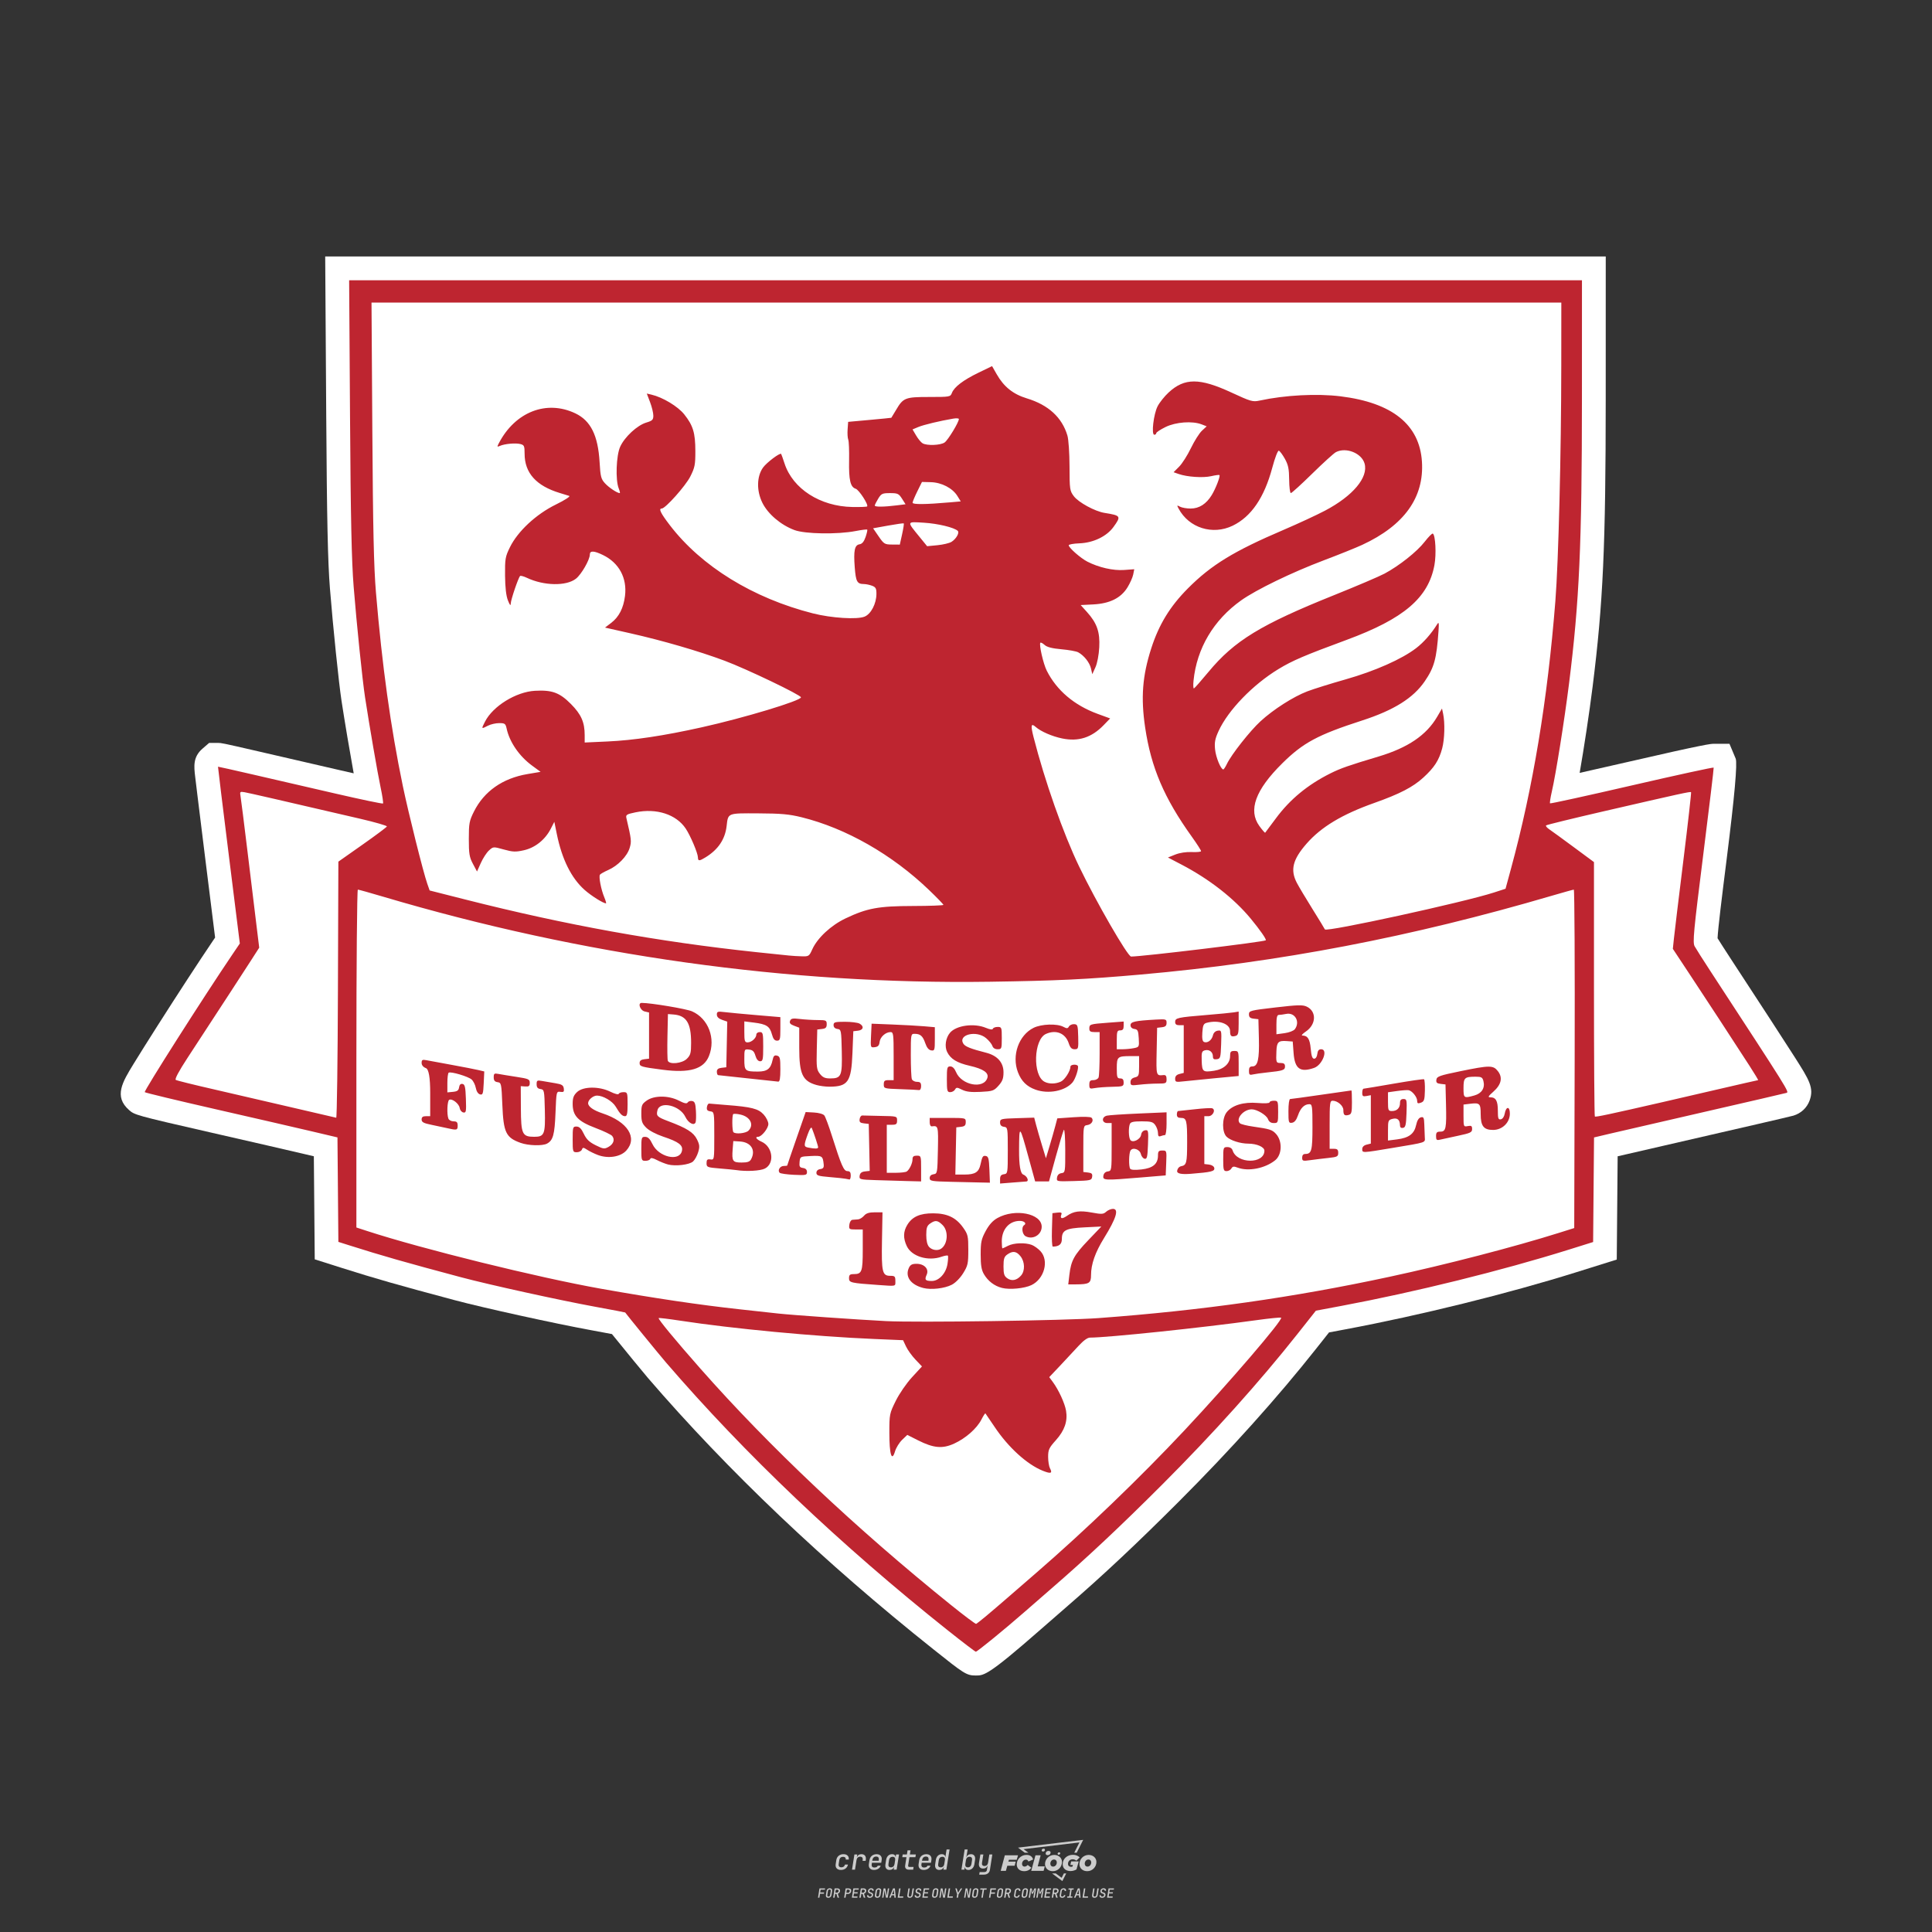 <?xml version="1.0" encoding="UTF-8"?>
<svg data-name="图层_1" xmlns="http://www.w3.org/2000/svg" version="1.1" viewBox="0 0 800 800">
  <rect x="0" y="0" width="800" height="800" fill="#333333" stroke="none"/>
  <!-- Created by @FCLOGO 2024-12-20 GMT+8 13:21:27 . https://fclogo.top/ -->
<!-- FOR PERSONAL USE ONLY NOT FOR COMMERCIAL USE -->
  <path d="M348.219,774.301c-.786,0-1.375-.217-1.768-.652-.393-.435-.528-1.03-.406-1.786l.252-1.648c.122-.755.45-1.35.984-1.785.534-.435,1.194-.652,1.98-.652.755,0,1.329.199,1.722.595.393.397.551.938.475,1.625h-1.236c.03-.359-.055-.637-.257-.836-.202-.198-.498-.297-.887-.297-.42,0-.763.117-1.03.349-.267.233-.435.563-.503.99l-.263,1.659c-.069.435-.006.769.189,1.002.195.233.502.349.921.349.389,0,.715-.099.979-.297.263-.198.436-.48.521-.847h1.236c-.137.687-.467,1.231-.99,1.631-.523.401-1.162.6-1.917.6ZM352.797,774.187l.996-6.294h1.19l-.195,1.19c.336-.87.973-1.304,1.911-1.304.671,0,1.169.208,1.493.624.324.416.429.986.315,1.71l-.069.423h-1.27l.057-.32c.069-.45.011-.795-.171-1.036-.183-.24-.477-.361-.881-.361-.405,0-.74.122-1.007.366-.267.245-.435.588-.503,1.03l-.63,3.971h-1.236ZM361.906,774.301c-.77,0-1.346-.223-1.728-.669s-.515-1.036-.401-1.768l.252-1.648c.084-.488.257-.915.521-1.282s.601-.651,1.013-.852c.412-.202.873-.304,1.385-.304.77,0,1.349.224,1.734.669.385.446.517,1.036.395,1.768l-.172,1.121h-3.845l-.092.526c-.153.954.217,1.431,1.11,1.431.717,0,1.175-.248,1.373-.744h1.225c-.168.534-.503.96-1.007,1.276-.504.317-1.091.475-1.763.475ZM361.231,770.216l-.046.286,2.655-.012.046-.286c.069-.466.013-.822-.166-1.07-.179-.248-.486-.372-.921-.372-.443,0-.795.126-1.059.378-.263.252-.433.611-.509,1.076ZM368.326,774.301c-.633,0-1.103-.212-1.408-.635s-.397-1.001-.274-1.734l.274-1.774c.115-.733.393-1.312.836-1.74.442-.427.98-.641,1.613-.641.465,0,.83.119,1.093.354.263.236.391.557.383.962h.023l.172-1.202h1.236l-.996,6.294h-1.225l.195-1.201h-.023c-.122.412-.351.734-.687.967s-.74.349-1.213.349ZM368.932,773.226c.389,0,.715-.119.978-.355.263-.236.429-.572.498-1.007l.252-1.648c.069-.427.01-.761-.177-1.002-.187-.24-.475-.36-.864-.36-.397,0-.725.118-.984.354-.26.236-.423.572-.492,1.007l-.252,1.648c-.069.443-.013.78.166,1.013.179.233.471.349.876.349ZM376.348,774.187c-.572,0-.994-.157-1.264-.469-.271-.312-.361-.751-.269-1.316l.538-3.387h-1.739l.171-1.122h1.74l.275-1.716h1.236l-.275,1.716h2.472l-.183,1.122h-2.461l-.538,3.387c-.076.442.099.664.526.664h1.717l-.172,1.121h-1.774ZM382.504,774.301c-.77,0-1.346-.223-1.728-.669s-.515-1.036-.401-1.768l.252-1.648c.084-.488.257-.915.521-1.282s.601-.651,1.013-.852c.412-.202.873-.304,1.385-.304.77,0,1.349.224,1.734.669.385.446.517,1.036.395,1.768l-.172,1.121h-3.845l-.092.526c-.153.954.217,1.431,1.11,1.431.717,0,1.175-.248,1.373-.744h1.225c-.168.534-.503.96-1.007,1.276-.504.317-1.091.475-1.763.475ZM381.829,770.216l-.046.286,2.655-.012.046-.286c.069-.466.013-.822-.166-1.07-.179-.248-.486-.372-.921-.372-.443,0-.795.126-1.059.378-.263.252-.433.611-.509,1.076ZM388.924,774.301c-.633,0-1.101-.212-1.402-.635-.301-.423-.395-1.001-.28-1.734l.274-1.774c.115-.733.393-1.312.836-1.74.442-.427.98-.641,1.613-.641.465,0,.83.119,1.093.354.263.236.391.557.383.962h.023l.206-1.465.298-1.796h1.236l-1.327,8.354h-1.225l.195-1.201h-.023c-.122.412-.351.734-.687.967s-.74.349-1.213.349ZM389.531,773.226c.389,0,.715-.119.978-.355.263-.236.429-.572.498-1.007l.252-1.648c.076-.427.019-.761-.172-1.002-.191-.24-.48-.36-.87-.36-.397,0-.725.118-.984.354-.26.236-.423.572-.492,1.007l-.252,1.648c-.076.443-.023.78.16,1.013s.477.349.881.349ZM401.017,774.301c-.473,0-.839-.116-1.099-.349-.26-.233-.385-.555-.378-.967h-.011l-.195,1.201h-1.224l1.327-8.354h1.236l-.286,1.796-.274,1.465h.046c.122-.412.353-.735.692-.967.34-.232.742-.349,1.208-.349.633,0,1.1.214,1.402.641.301.428.395,1.007.281,1.74l-.275,1.774c-.115.733-.395,1.31-.841,1.734-.446.423-.982.635-1.608.635ZM400.766,773.226c.397,0,.723-.116.979-.349.256-.233.422-.571.498-1.013l.252-1.648c.069-.435.011-.77-.171-1.007-.183-.236-.473-.354-.87-.354-.389,0-.715.12-.979.36s-.429.574-.498,1.002l-.252,1.648c-.069.435-.011.771.172,1.007.183.236.473.355.87.355ZM405.469,776.247l.172-1.064h1.934c.641,0,1.007-.302,1.099-.905l.103-.675.206-1.19h-.035c-.122.42-.347.744-.675.973-.328.229-.729.343-1.201.343-.626,0-1.093-.201-1.402-.601s-.41-.944-.303-1.631l.584-3.605h1.236l-.561,3.479c-.061.412,0,.732.183.961s.465.343.847.343c.389,0,.717-.122.984-.366.267-.244.431-.584.492-1.018l.538-3.399h1.236l-1.007,6.409c-.099.603-.37,1.078-.812,1.425-.443.347-1.0.521-1.671.521h-1.946ZM417.787,770.085h3.221l.537-1.855h-5.466l-1.708,6.442h2.147l.586-2.099h3.026l.439-1.708h-3.026l.244-.781ZM424.229,772.916c-.586,0-1.025-.39-1.025-1.123,0-.878.634-1.757,1.611-1.757.488,0,.878.244,1.025.781l1.952-.83c-.293-1.171-1.269-1.903-2.635-1.903-2.782,0-4.148,2.147-4.148,3.904s1.269,2.83,3.075,2.83c1.367,0,2.342-.586,2.977-1.415l-1.513-1.171c-.39.439-.83.683-1.318.683ZM430.915,768.231h-2.147l-1.757,6.442h5.124l.488-1.855h-2.928l1.22-4.587ZM439.748,771.013c0-1.659-1.318-2.928-3.221-2.928-2.196,0-3.807,1.806-3.807,3.807,0,1.659,1.318,2.928,3.221,2.928,2.196,0,3.807-1.806,3.807-3.807ZM434.917,771.696c0-.83.586-1.708,1.513-1.708.781,0,1.171.537,1.171,1.22,0,.83-.586,1.708-1.513,1.708-.781,0-1.171-.537-1.171-1.22ZM443.213,772.233h1.074l-.195.683c-.146.049-.342.098-.586.098-.683,0-1.269-.39-1.269-1.22,0-1.025.732-1.903,1.952-1.903.586,0,1.123.244,1.513.586l1.367-1.367c-.439-.537-1.513-1.074-2.733-1.074-2.587,0-4.295,1.757-4.295,3.855,0,2.05,1.611,2.879,3.221,2.879.927,0,1.855-.293,2.489-.683l.927-3.319h-3.123l-.342,1.464ZM450.777,768.084c-2.196,0-3.807,1.806-3.807,3.807,0,1.659,1.318,2.928,3.221,2.928,2.196,0,3.807-1.806,3.807-3.807,0-1.659-1.318-2.928-3.221-2.928ZM450.338,772.916c-.781,0-1.171-.537-1.171-1.22,0-.83.586-1.708,1.513-1.708.781,0,1.171.537,1.171,1.22,0,.83-.586,1.708-1.513,1.708ZM437.942,767.499c-.049.293.098.488.439.488s.537-.195.634-.488c.049-.244-.098-.488-.439-.488s-.586.244-.634.488ZM432.135,765.498c-.439,0-.732.244-.781.586s.098.586.537.586.732-.244.781-.586c.098-.342-.098-.586-.537-.586ZM433.013,767.303c-.098.537.146.878.83.878.634,0,1.074-.39,1.171-.878s-.146-.878-.83-.878c-.683,0-1.074.39-1.171.878ZM439.602,777.552l-2.44-1.806h-1.513l4.246,3.172,1.611-3.172h-.976l-.927,1.806ZM425.839,767.157l-2.001-1.464,23.132-2.782-2.147,4.246h1.025l2.684-5.319-26.988,3.221,2.782,2.099h1.513ZM338.719,785.785l.609-3.832h2.32l-.084.519h-1.764l-.184,1.145h1.627l-.084.525h-1.617l-.257,1.643h-.567ZM342.97,785.838c-.357,0-.623-.101-.798-.302-.175-.201-.234-.473-.178-.816l.268-1.701c.056-.343.203-.615.441-.816.238-.201.535-.302.892-.302s.623.1.798.299c.175.199.236.471.184.814l-.268,1.706c-.056.343-.204.615-.444.816-.24.201-.538.302-.895.302ZM343.049,785.334c.193,0,.348-.052.467-.158.119-.105.194-.257.226-.457l.268-1.701c.032-.199.005-.352-.079-.457-.084-.105-.222-.158-.415-.158s-.347.052-.465.158c-.117.105-.192.257-.223.457l-.268,1.701c-.032.2-.005.352.079.457s.22.158.409.158ZM344.996,785.785l.609-3.832h1.202c.238,0,.439.046.604.139.165.093.283.223.357.391s.091.366.052.593c-.038.259-.14.484-.304.675-.165.191-.366.321-.604.391l.535,1.643h-.619l-.478-1.575h-.541l-.247,1.575h-.567ZM345.888,783.707h.635c.189,0,.349-.056.48-.168.131-.112.211-.262.239-.451.032-.193,0-.345-.094-.459-.095-.114-.236-.171-.425-.171h-.635l-.2,1.249ZM349.545,785.785l.609-3.832h1.254c.371,0,.651.105.84.315.189.21.255.49.199.84-.038.234-.122.438-.249.611s-.29.307-.488.402c-.198.095-.419.142-.664.142h-.693l-.241,1.522h-.567ZM350.432,783.754h.693c.192,0,.357-.059.493-.176.136-.117.22-.274.252-.47s-.002-.352-.1-.47-.245-.176-.441-.176h-.688l-.21,1.291ZM352.747,785.785l.609-3.832h2.252l-.079.504h-1.695l-.173,1.087h1.512l-.079.499h-1.512l-.194,1.239h1.69l-.079.504h-2.252ZM355.843,785.785l.609-3.832h1.202c.238,0,.439.046.604.139.165.093.283.223.357.391s.091.366.052.593c-.038.259-.14.484-.304.675-.165.191-.366.321-.604.391l.535,1.643h-.619l-.478-1.575h-.541l-.247,1.575h-.567ZM356.736,783.707h.635c.189,0,.349-.056.48-.168.131-.112.211-.262.239-.451.032-.193,0-.345-.094-.459-.095-.114-.236-.171-.425-.171h-.635l-.2,1.249ZM360.132,785.838c-.385,0-.674-.095-.866-.286-.192-.191-.264-.451-.215-.779h.567c-.028.175.011.312.116.412.105.1.266.149.483.149.203,0,.37-.049.501-.147.131-.098.211-.233.239-.404.021-.15.001-.279-.06-.386-.061-.107-.158-.181-.291-.223l-.457-.136c-.266-.08-.462-.217-.588-.409-.126-.192-.17-.42-.131-.682.035-.21.112-.394.231-.551s.273-.28.462-.367.402-.131.64-.131c.35,0,.616.095.798.286.182.191.248.444.2.759h-.567c.028-.168-.003-.3-.092-.396-.089-.096-.23-.144-.422-.144-.189,0-.343.045-.462.134-.119.089-.189.214-.21.375-.025.151-.007.279.052.386s.158.181.294.223l.467.147c.262.081.456.217.58.409.124.193.165.422.123.688-.035.217-.116.406-.241.567-.126.161-.288.286-.485.375-.198.089-.419.134-.664.134ZM363.265,785.838c-.357,0-.623-.101-.798-.302-.175-.201-.234-.473-.178-.816l.268-1.701c.056-.343.203-.615.441-.816.238-.201.535-.302.892-.302s.623.1.798.299c.175.199.236.471.184.814l-.268,1.706c-.056.343-.204.615-.444.816-.24.201-.538.302-.895.302ZM363.344,785.334c.193,0,.348-.052.467-.158.119-.105.194-.257.226-.457l.268-1.701c.032-.199.005-.352-.079-.457-.084-.105-.222-.158-.415-.158s-.347.052-.465.158c-.117.105-.192.257-.223.457l-.268,1.701c-.032.2-.005.352.079.457s.22.158.409.158ZM365.275,785.785l.609-3.832h.709l.619,3.186c.007-.098.017-.217.029-.357.012-.14.027-.285.045-.435.018-.151.037-.289.058-.415l.315-1.979h.525l-.609,3.832h-.709l-.614-3.186c-.007.095-.017.209-.029.344s-.027.276-.045.423c-.018.147-.037.283-.058.409l-.315,2.01h-.53ZM368.225,785.785l1.585-3.832h.745l.373,3.832h-.562l-.073-.971h-1.087l-.388.971h-.593ZM369.385,784.342h.871l-.089-1.102c-.018-.196-.03-.365-.037-.509-.007-.143-.011-.243-.011-.299-.018.056-.052.156-.102.299s-.115.311-.192.504l-.441,1.107ZM371.721,785.785l.609-3.832h.567l-.525,3.312h1.674l-.079.52h-2.247ZM376.678,785.838c-.367,0-.634-.101-.8-.302-.166-.201-.221-.475-.165-.821l.436-2.761h.567l-.436,2.755c-.032.196-.008.35.071.462.079.112.214.168.407.168.193,0,.347-.056.465-.168.117-.112.192-.266.223-.462l.435-2.755h.567l-.436,2.761c-.056.35-.2.625-.433.824-.233.199-.533.299-.9.299ZM379.844,785.838c-.385,0-.674-.095-.866-.286-.192-.191-.264-.451-.215-.779h.567c-.028.175.011.312.116.412.105.1.266.149.483.149.203,0,.37-.049.501-.147.131-.098.211-.233.239-.404.021-.15.001-.279-.06-.386-.061-.107-.158-.181-.291-.223l-.457-.136c-.266-.08-.462-.217-.588-.409-.126-.192-.17-.42-.131-.682.035-.21.112-.394.231-.551s.273-.28.462-.367.402-.131.64-.131c.35,0,.616.095.798.286.182.191.248.444.2.759h-.567c.028-.168-.003-.3-.092-.396-.089-.096-.23-.144-.422-.144-.189,0-.343.045-.462.134-.119.089-.189.214-.21.375-.025.151-.007.279.052.386s.158.181.294.223l.467.147c.262.081.456.217.58.409.124.193.165.422.123.688-.035.217-.116.406-.241.567-.126.161-.288.286-.485.375-.198.089-.419.134-.664.134ZM381.906,785.785l.609-3.832h2.252l-.079.504h-1.695l-.173,1.087h1.512l-.079.499h-1.512l-.194,1.239h1.69l-.079.504h-2.252ZM386.943,785.838c-.357,0-.623-.101-.798-.302-.175-.201-.234-.473-.178-.816l.268-1.701c.056-.343.203-.615.441-.816.238-.201.535-.302.892-.302s.623.1.798.299c.175.199.236.471.184.814l-.268,1.706c-.056.343-.204.615-.444.816-.24.201-.538.302-.895.302ZM387.021,785.334c.193,0,.348-.052.467-.158.119-.105.194-.257.226-.457l.268-1.701c.032-.199.005-.352-.079-.457-.084-.105-.222-.158-.415-.158s-.347.052-.465.158c-.117.105-.192.257-.223.457l-.268,1.701c-.032.2-.005.352.079.457s.22.158.409.158ZM388.953,785.785l.609-3.832h.709l.619,3.186c.007-.098.017-.217.029-.357.012-.14.027-.285.045-.435.018-.151.037-.289.058-.415l.315-1.979h.525l-.609,3.832h-.709l-.614-3.186c-.007.095-.017.209-.029.344s-.027.276-.045.423c-.018.147-.037.283-.058.409l-.315,2.01h-.53ZM392.249,785.785l.609-3.832h.567l-.525,3.312h1.674l-.079.52h-2.247ZM396.117,785.785l.22-1.412-.751-2.42h.577l.446,1.449c.028.095.05.184.066.268.016.084.025.147.029.189.018-.042.046-.105.087-.189.04-.084.088-.173.144-.268l.898-1.449h.598l-1.528,2.42-.22,1.412h-.567ZM399.217,785.785l.609-3.832h.709l.619,3.186c.007-.098.017-.217.029-.357.012-.14.027-.285.044-.435.018-.151.037-.289.058-.415l.315-1.979h.525l-.609,3.832h-.709l-.614-3.186c-.007.095-.017.209-.029.344s-.027.276-.045.423c-.018.147-.037.283-.058.409l-.315,2.01h-.53ZM403.505,785.838c-.357,0-.623-.101-.798-.302-.175-.201-.234-.473-.178-.816l.268-1.701c.056-.343.203-.615.441-.816.238-.201.535-.302.892-.302.357,0,.623.1.798.299.175.199.236.471.184.814l-.268,1.706c-.056.343-.204.615-.444.816-.239.201-.538.302-.895.302ZM403.584,785.334c.193,0,.348-.052.467-.158.119-.105.194-.257.226-.457l.268-1.701c.032-.199.005-.352-.079-.457-.084-.105-.222-.158-.415-.158-.193,0-.347.052-.465.158-.117.105-.191.257-.223.457l-.268,1.701c-.032.2-.005.352.079.457.084.105.22.158.409.158ZM406.381,785.785l.525-3.312h-1.023l.084-.519h2.619l-.084.519h-1.029l-.525,3.312h-.567ZM409.518,785.785l.609-3.832h2.32l-.084.519h-1.764l-.184,1.145h1.627l-.084.525h-1.617l-.257,1.643h-.567ZM413.769,785.838c-.357,0-.623-.101-.798-.302-.175-.201-.234-.473-.178-.816l.268-1.701c.056-.343.203-.615.441-.816.238-.201.535-.302.892-.302.357,0,.623.1.798.299.175.199.236.471.184.814l-.268,1.706c-.056.343-.204.615-.444.816-.239.201-.538.302-.895.302ZM413.848,785.334c.193,0,.348-.052.467-.158.119-.105.194-.257.226-.457l.268-1.701c.032-.199.005-.352-.079-.457-.084-.105-.222-.158-.415-.158-.193,0-.347.052-.465.158-.117.105-.191.257-.223.457l-.268,1.701c-.032.2-.005.352.079.457.084.105.22.158.409.158ZM415.795,785.785l.609-3.832h1.202c.238,0,.439.046.604.139.164.093.283.223.357.391s.091.366.053.593c-.039.259-.14.484-.304.675-.165.191-.366.321-.604.391l.535,1.643h-.619l-.478-1.575h-.541l-.247,1.575h-.567ZM416.688,783.707h.635c.189,0,.349-.056.48-.168.131-.112.211-.262.239-.451.032-.193,0-.345-.095-.459-.094-.114-.236-.171-.425-.171h-.635l-.199,1.249ZM420.905,785.838c-.36,0-.631-.101-.811-.302-.18-.201-.242-.473-.186-.816l.268-1.701c.056-.346.206-.619.449-.819s.545-.299.906-.299c.357,0,.625.101.806.302.18.201.242.473.186.816h-.567c.031-.199.003-.352-.087-.457-.089-.105-.228-.158-.417-.158-.193,0-.351.052-.475.158-.124.105-.202.255-.234.451l-.268,1.706c-.032.2-.003.352.087.457.089.105.23.158.423.158s.35-.052.472-.158.199-.257.231-.457h.567c-.035.228-.115.425-.239.593s-.281.298-.47.388c-.189.091-.402.136-.64.136ZM424.034,785.838c-.357,0-.623-.101-.798-.302-.175-.201-.234-.473-.178-.816l.268-1.701c.056-.343.203-.615.441-.816.238-.201.535-.302.892-.302.357,0,.623.1.798.299.175.199.236.471.184.814l-.268,1.706c-.056.343-.204.615-.444.816-.239.201-.538.302-.895.302ZM424.112,785.334c.193,0,.348-.052.467-.158.119-.105.194-.257.226-.457l.268-1.701c.032-.199.005-.352-.079-.457-.084-.105-.222-.158-.415-.158-.193,0-.347.052-.465.158-.117.105-.191.257-.223.457l-.268,1.701c-.032.2-.005.352.079.457.084.105.22.158.409.158ZM425.965,785.785l.609-3.832h.687l.184,1.228c.021.119.037.23.047.333.011.103.019.183.026.239.018-.056.047-.136.089-.241.042-.105.091-.217.147-.336l.567-1.223h.709l-.609,3.832h-.535l.204-1.291c.025-.168.058-.352.1-.554.042-.201.087-.404.136-.609s.096-.4.142-.585c.045-.185.087-.348.126-.488l-.855,1.863h-.551l-.283-1.863c-.004.136-.011.295-.021.475s-.024.372-.039.575c-.016.203-.035.407-.058.611-.023.205-.048.396-.076.575l-.205,1.291h-.54ZM429.115,785.785l.609-3.832h.687l.184,1.228c.021.119.037.23.047.333.011.103.019.183.026.239.018-.056.047-.136.089-.241.042-.105.091-.217.147-.336l.567-1.223h.709l-.609,3.832h-.535l.204-1.291c.025-.168.058-.352.1-.554.042-.201.087-.404.136-.609s.096-.4.142-.585c.045-.185.087-.348.126-.488l-.855,1.863h-.551l-.283-1.863c-.004.136-.011.295-.021.475s-.024.372-.039.575c-.016.203-.035.407-.058.611-.023.205-.048.396-.076.575l-.205,1.291h-.54ZM432.411,785.785l.609-3.832h2.252l-.079.504h-1.696l-.173,1.087h1.512l-.079.499h-1.512l-.194,1.239h1.69l-.079.504h-2.252ZM435.507,785.785l.609-3.832h1.202c.238,0,.439.046.604.139.164.093.283.223.357.391s.091.366.053.593c-.039.259-.14.484-.304.675-.165.191-.366.321-.604.391l.535,1.643h-.619l-.478-1.575h-.541l-.247,1.575h-.567ZM436.4,783.707h.635c.189,0,.349-.056.48-.168.131-.112.211-.262.239-.451.032-.193,0-.345-.095-.459-.094-.114-.236-.171-.425-.171h-.635l-.199,1.249ZM439.801,785.838c-.36,0-.631-.101-.811-.302-.18-.201-.242-.473-.186-.816l.268-1.701c.056-.346.206-.619.449-.819s.545-.299.906-.299c.357,0,.625.101.806.302.18.201.242.473.186.816h-.567c.031-.199.003-.352-.087-.457-.089-.105-.228-.158-.417-.158-.193,0-.351.052-.475.158-.124.105-.202.255-.234.451l-.268,1.706c-.032.2-.003.352.087.457.089.105.23.158.423.158s.35-.052.472-.158.199-.257.231-.457h.567c-.035.228-.115.425-.239.593s-.281.298-.47.388c-.189.091-.402.136-.64.136ZM441.879,785.785l.079-.504h.777l.446-2.824h-.777l.084-.504h2.126l-.084.504h-.777l-.446,2.824h.777l-.079.504h-2.126ZM444.74,785.785l1.585-3.832h.745l.373,3.832h-.562l-.073-.971h-1.087l-.388.971h-.593ZM445.9,784.342h.871l-.089-1.102c-.017-.196-.03-.365-.037-.509-.007-.143-.01-.243-.01-.299-.018.056-.052.156-.102.299s-.115.311-.192.504l-.441,1.107ZM448.235,785.785l.609-3.832h.567l-.525,3.312h1.674l-.079.52h-2.247ZM453.193,785.838c-.368,0-.634-.101-.8-.302-.166-.201-.221-.475-.165-.821l.436-2.761h.567l-.436,2.755c-.032.196-.008.35.071.462.079.112.214.168.407.168s.347-.056.465-.168c.117-.112.192-.266.223-.462l.436-2.755h.567l-.436,2.761c-.056.35-.2.625-.433.824-.233.199-.533.299-.9.299ZM456.358,785.838c-.385,0-.674-.095-.866-.286-.193-.191-.264-.451-.215-.779h.567c-.028.175.011.312.115.412.105.1.266.149.483.149.203,0,.37-.049.501-.147s.211-.233.239-.404c.021-.15.001-.279-.06-.386s-.158-.181-.291-.223l-.457-.136c-.266-.08-.462-.217-.588-.409-.126-.192-.17-.42-.131-.682.035-.21.112-.394.231-.551s.273-.28.462-.367c.189-.087.402-.131.64-.131.35,0,.616.095.798.286.182.191.248.444.199.759h-.567c.028-.168-.003-.3-.092-.396-.089-.096-.23-.144-.423-.144-.189,0-.343.045-.462.134-.119.089-.189.214-.21.375-.025.151-.007.279.052.386s.158.181.294.223l.467.147c.262.081.456.217.58.409.124.193.165.422.124.688-.035.217-.116.406-.241.567-.126.161-.288.286-.485.375-.198.089-.419.134-.664.134ZM458.421,785.785l.609-3.832h2.252l-.079.504h-1.696l-.173,1.087h1.512l-.079.499h-1.512l-.194,1.239h1.69l-.079.504h-2.252Z" style="fill: #ccc;"/>
  <g>
    <path d="M404.067,693.796c-3.93,0-4.955-.818-17.527-10.824-45.267-36.034-85.047-73.845-118.236-112.385-1.062-1.233-10.175-12.272-14.909-18.177-2.043-.391-5.017-.946-8.8-1.641-14.975-2.743-44.39-9.216-56.2-12.366-23.296-6.213-32.958-8.973-46.996-13.426l-11.072-3.512-.371-42.676-3.307-.779c-5.855-1.381-23.596-5.464-39.546-9.103-31.213-7.117-31.398-7.279-33.654-9.256-6.415-5.621-2.753-11.59,1.883-19.148,2.424-3.951,5.8-9.331,9.762-15.558,8.437-13.26,17.425-27.049,22.9-35.128l1.079-1.592-4.105-32.889c-1.254-10.066-2.387-19.225-3.199-25.874-.406-3.335-.733-6.041-.956-7.915-.492-4.162-.958-8.091,3.016-11.526l2.774-2.397,3.672-.001c1.341,0,1.546,0,16.871,3.539l33.941,7.834c1.922.444,3.716.852,5.372,1.224-1.581-8.72-3.743-21.512-5.034-29.969-1.146-7.504-3.524-30.558-4.803-46.545-.883-11.034-1.256-28.351-1.535-71.264l-.429-66.239h530.247l-.011,58.715c-.013,61.308-1.077,84.739-5.423,119.386-1.379,11.011-3.587,25.523-5.372,35.733,5.138-1.143,11.67-2.621,19.483-4.424,33.008-7.618,34.926-7.618,35.957-7.618h6.596l2.566,6.108q1.158,2.808-3.682,41.281c-2.081,16.53-3.611,28.906-3.816,33.118,1.085,1.735,3.03,4.78,5.292,8.243,13.898,21.277,22.288,34.121,26.81,41.232,5.769,9.075,7.927,12.47,6.017,17.715-1.102,3.03-3.553,5.317-6.719,6.275-1.427.429-26.791,6.25-34.529,8.023-16.819,3.856-33.197,7.629-38.242,8.81l-.369,42.757-16.793,5.259c-28.084,8.798-64.673,17.851-95.49,23.625l-6.863,1.287-5.349,6.763c-15.9,20.107-35.509,41.945-56.704,63.148-17.668,17.674-31.638,30.777-46.713,43.814-2.701,2.333-7.471,6.49-10.603,9.237-21.792,19.105-23.492,19.105-26.88,19.105Z" style="fill: #fff;"/>
    <path id="path4148" d="M392.673,675.267c-44.76-35.629-84.137-73.052-116.906-111.105-2.692-3.126-16.321-19.826-16.89-20.695-.038-.058-5.666-1.131-12.507-2.384-14.676-2.688-43.87-9.111-55.439-12.196-23.009-6.136-32.742-8.916-46.554-13.297l-4.264-1.353-.188-21.631-.188-21.631-10.829-2.552c-5.956-1.404-23.782-5.507-39.615-9.118-15.832-3.611-29.041-6.789-29.352-7.062-.466-.408,24.297-39.324,36.207-56.902l3.156-4.659-4.562-36.565c-2.509-20.111-4.522-36.601-4.473-36.644.049-.043,6.646,1.435,14.66,3.285,8.014,1.85,23.287,5.376,33.941,7.835,10.654,2.459,19.529,4.314,19.722,4.12s-.256-3.204-.999-6.69c-1.226-5.757-4.663-25.665-6.432-37.257-1.105-7.237-3.473-30.235-4.722-45.844-.857-10.709-1.228-28.11-1.503-70.543l-.366-56.327h510.485l-.01,48.864c-.012,60.635-1.073,84.091-5.345,118.163-1.906,15.206-5.471,37.573-7.124,44.704-.58,2.501-.909,4.691-.733,4.868.177.177,15.455-3.172,33.953-7.441,18.497-4.269,33.707-7.579,33.8-7.355s-1.864,16.559-4.349,36.3c-3.97,31.546-4.399,36.108-3.543,37.67.535.977,3.481,5.615,6.545,10.306,32.514,49.773,32.687,50.051,31.503,50.408-.651.197-15.896,3.73-33.878,7.851-17.982,4.122-35.649,8.194-39.259,9.049l-6.564,1.554-.188,21.654-.188,21.654-9.951,3.118c-27.861,8.729-63.768,17.611-94.358,23.343l-10.488,1.965-7.636,9.656c-15.651,19.791-35.036,41.376-55.945,62.293-17.454,17.461-31.319,30.467-46.19,43.328-2.712,2.345-7.507,6.523-10.655,9.283-8.013,7.026-19.802,16.66-20.386,16.66-.269,0-5.396-3.906-11.393-8.68ZM408.093,669.376c1.884-1.564,6.327-5.364,9.873-8.445,3.546-3.081,8.524-7.399,11.061-9.595,20.247-17.524,43.093-39.487,61.453-59.077,18.647-19.896,40.852-45.776,40.004-46.625-.197-.197-4.952.282-10.568,1.065-22.03,3.069-61.309,7.179-68.609,7.179-.981,0-2.745,1.276-4.642,3.36-1.683,1.848-5.116,5.53-7.628,8.184l-4.569,4.824,1.463,1.979c2.427,3.283,4.984,8.838,5.504,11.958.72,4.321-.619,8.177-4.237,12.201-2.816,3.132-3.189,3.935-3.189,6.865,0,1.825.346,3.964.768,4.754,1.12,2.092.374,2.352-2.942,1.025-6.548-2.62-14.33-9.697-19.99-18.179-1.96-2.938-3.67-5.453-3.8-5.588s-.874,1.006-1.655,2.536c-1.887,3.698-6.501,7.771-11.285,9.961-4.849,2.22-8.538,1.887-14.954-1.348l-4.46-2.249-2.13,2.041c-1.171,1.122-2.499,3.273-2.95,4.779-1.354,4.518-2.346,1.264-2.346-7.691,0-7.634.074-8.006,2.646-13.208,1.489-3.012,4.441-7.303,6.752-9.812l4.107-4.46-2.682-2.814c-1.475-1.548-3.236-3.992-3.913-5.432l-1.231-2.618-12.079-.507c-24.351-1.022-58.578-4.259-80.312-7.594-4.691-.72-8.657-1.196-8.813-1.058-.382.337,6.934,9.196,17.247,20.887,28.623,32.446,64.406,66.206,103.789,97.92,5.47,4.405,10.159,7.923,10.419,7.818s2.014-1.47,3.898-3.034h0ZM454.976,545.786c42.704-3.157,80.677-8.547,120.329-17.081,23.324-5.02,51.613-12.352,70.153-18.183l6.397-2.012.181-70.07c.1-38.538-.06-70.065-.355-70.059-.295.006-4.375,1.138-9.066,2.515-58.278,17.114-112.812,27.57-170.226,32.637-22.609,1.995-34.887,2.581-62.547,2.985-83.304,1.215-168.659-10.752-251.182-35.218-5.434-1.611-10.152-2.929-10.484-2.929s-.604,31.478-.604,69.952v69.952l4.442,1.45c22.698,7.409,70.814,19.289,96.841,23.91,22.117,3.927,40.756,6.694,57.216,8.492,5.668.62,13.025,1.426,16.347,1.793,5.515.608,32.354,2.491,44.422,3.116,12.686.657,74.128-.214,88.134-1.25ZM382.319,533.326c-5.204-1.325-7.629-4.682-5.987-8.286.605-1.328,1.335-1.724,3.178-1.724,3.261,0,5.274,2.184,4.195,4.552-.945,2.074-.54,2.556,2.145,2.556,2.955,0,5.864-3.154,6.484-7.029.274-1.711.343-3.265.155-3.454-.189-.189-1.366.014-2.617.45-5.592,1.95-12.351-.108-14.377-4.377-1.563-3.294-1.5-6.04.203-8.833,2.059-3.377,5.246-4.794,10.733-4.773,5.817.022,9.45,1.76,12.395,5.929,1.976,2.798,2.132,3.473,2.132,9.232,0,5.667-.188,6.516-2.132,9.647-1.249,2.011-3.199,3.985-4.707,4.765-2.999,1.55-8.521,2.18-11.8,1.345ZM389.658,517.086c2.813-1.878,3.184-7.282.672-9.794-2.033-2.033-3.038-2.156-5.205-.638-1.282.898-1.58,1.791-1.58,4.742,0,2.385.405,4.082,1.176,4.935,1.204,1.33,3.54,1.688,4.936.756h0ZM414.906,533.303c-3.127-.788-5.799-2.821-7.479-5.69-1.031-1.76-1.35-3.692-1.35-8.162,0-5.107.264-6.346,2.061-9.686,1.415-2.629,2.942-4.322,4.868-5.398,7.287-4.071,18.338-1.904,18.338,3.597,0,3.35-3.688,5.525-6.665,3.932-1.414-.757-1.822-3.829-.609-4.579,1.145-.708.067-1.77-1.797-1.77-4.38,0-7.454,3.489-7.454,8.461,0,1.601.123,2.911.274,2.911s1.19-.478,2.31-1.062c2.335-1.218,7.127-1.397,9.835-.367,1.018.387,2.638,1.553,3.6,2.591,3.626,3.912,1.603,11.504-3.746,14.054-2.916,1.391-8.992,1.973-12.186,1.168h0ZM422.815,528.151c1.677-1.94,1.57-5.65-.229-7.937-1.682-2.139-3.212-2.353-5.476-.766-1.3.911-1.58,1.784-1.58,4.935,0,3.149.28,4.025,1.577,4.933,1.844,1.292,3.957.861,5.708-1.165ZM363.644,532.083c-11.384-.798-12.083-.959-12.083-2.782,0-1.41.359-1.72,1.99-1.72,3.333,0,3.696-.991,3.696-10.093v-8.387h-2.89c-2.734,0-2.878-.106-2.665-1.955.127-1.106.688-1.996,1.291-2.05.586-.053,1.629-.133,2.317-.178.688-.045,1.798-.722,2.468-1.504.884-1.033,2.098-1.422,4.435-1.423l3.218-.001-.211,11.713c-.235,13.069.122,14.586,3.434,14.586,1.868,0,2.107.242,2.107,2.132,0,2.326.553,2.197-7.108,1.66v-0ZM442.808,527.883c.696-5.918,1.925-8.169,7.845-14.365l5.389-5.641-6.929.343c-7.851.388-9.417,1.189-9.417,4.817,0,2.165-1.13,3.116-3.757,3.161-.307.006-.467-3.109-.355-6.92l.203-6.93,2.052-.234c1.576-.18,1.958.01,1.648.819-.659,1.716.276,1.95,2.261.564,2.844-1.986,5.359-2.325,10.384-1.399,4.059.748,4.753.708,5.91-.34.721-.653,1.985-1.187,2.808-1.187,2.566,0,1.375,3.905-3.686,12.083-3.661,5.916-5.385,10.823-5.385,15.327,0,3.375-.756,3.836-6.317,3.853l-3.119.01.466-3.962h0ZM394.029,489.371c-8.355-.197-9.062-.319-9.062-1.565,0-.86.581-1.433,1.599-1.578,1.559-.221,1.604-.475,1.797-10,.202-9.985.154-10.172-2.508-9.826-.508.066-.888-.658-.888-1.693v-1.808h7.463c7.432,0,7.463.007,7.463,1.73,0,1.359-.419,1.778-1.955,1.955l-1.955.225-.198,9.773-.198,9.773h3.878c4.279,0,5.839-.989,6.526-4.137.744-3.408.986-3.79,2.249-3.549,1.035.198,1.281,1.154,1.452,5.645l.206,5.407-3.404-.07c-1.872-.038-7.482-.166-12.466-.283h0ZM414.108,488.264c0-1.335.419-1.868,1.599-2.036,1.568-.223,1.599-.413,1.599-9.822s-.031-9.6-1.599-9.822c-1.104-.157-1.599-.71-1.599-1.789,0-1.489.33-1.572,7.065-1.783l7.065-.221.807,3.076c.444,1.692,1.536,5.475,2.427,8.407l1.62,5.331,1.491-4.975c.82-2.736,1.881-6.451,2.357-8.255l.866-3.28,6.75-.474c4.063-.286,7.023-.202,7.436.211,1.059,1.059.057,2.777-1.77,3.036-1.624.23-1.643.343-1.643,9.828v9.595l1.943.224c1.546.178,1.895.541,1.707,1.777-.222,1.464-.65,1.565-7.504,1.756-7.214.202-7.267.191-7.038-1.421.149-1.053.793-1.705,1.83-1.852,1.567-.223,1.599-.414,1.578-9.595-.012-5.191-.278-8.893-.597-8.302-.316.586-1.826,5.623-3.354,11.194l-2.779,10.127-2.868.001-2.868.001-2.686-9.773c-3.812-13.872-3.914-13.954-3.969-3.181q-.048,9.429,1.729,10.111c1.602.609,2.552,2.802,1.244,2.871-.293.015-2.852.212-5.686.437l-5.153.409v-1.809 0ZM362.71,488.669c-6.735-.225-6.968-.287-6.752-1.806.16-1.122.79-1.638,2.198-1.8l1.974-.227-.197-9.724-.197-9.724-1.997-.229c-1.593-.183-1.953-.543-1.777-1.777.121-.851.62-1.516,1.109-1.477s3.927.119,7.641.178c6.7.106,6.752.12,6.752,1.883,0,1.5-.332,1.777-2.132,1.777h-2.132v19.901l3.732-.011c2.052-.006,4.083-.246,4.513-.533,1.161-.775,2.416-3.423,2.416-5.095,0-1.092.455-1.468,1.777-1.468,1.737,0,1.777.118,1.777,5.331v5.331l-5.864-.149c-3.225-.082-9.003-.254-12.84-.382ZM350.14,488.093c-.586-.127-3.545-.437-6.574-.689-4.715-.392-5.508-.647-5.508-1.769,0-.818.602-1.398,1.599-1.541,1.233-.177,1.557-.635,1.413-2.004-.364-3.468-.618-3.631-5.313-3.408-4.429.211-4.452.223-4.67,2.467-.183,1.893.045,2.292,1.421,2.488,1.089.154,1.64.71,1.64,1.654,0,1.317-.392,1.403-5.331,1.176-2.932-.135-5.613-.513-5.958-.841-1.008-.956.098-2.823,1.671-2.823.794,0,1.444-.09,1.444-.199s1.717-5.134,3.815-11.165l3.815-10.966,3.47.193c1.992.111,3.809.633,4.266,1.225.438.568,1.833,4.306,3.1,8.307,3.949,12.472,4.942,14.738,6.46,14.738.988,0,1.371.496,1.371,1.777,0,.977-.24,1.74-.533,1.694-.293-.045-1.013-.186-1.599-.313h0ZM338.768,475.074c0-.569-1.559-5.344-2.581-7.908-.273-.685-.884.203-1.71,2.488-1.697,4.694-1.679,5.177.204,5.54,2.856.55,4.087.514,4.087-.12ZM456.881,486.889c.146-1.028.799-1.68,1.826-1.826,1.571-.223,1.599-.402,1.599-10.128v-9.901h-1.777c-2.335,0-2.481-2.523-.178-3.067.88-.208,6.797-.603,13.149-.879l11.55-.501v4.711c0,2.591-.294,4.711-.653,4.711s-1.159.194-1.777.431c-.832.319-1.124-.01-1.124-1.263,0-.932-.498-2.406-1.106-3.275-.945-1.35-1.762-1.58-5.61-1.58-3.451,0-4.604.263-4.935,1.124-.615,1.603-.514,5.464.172,6.544.908,1.431,4.213-.129,4.496-2.122.141-.993.791-1.718,1.654-1.843,1.342-.194,1.409.136,1.19,5.906-.196,5.195-.405,6.078-1.39,5.888-.638-.123-1.346-1.021-1.575-1.996-.454-1.937-3.357-2.89-4.275-1.404-.686,1.11-.787,6.529-.14,7.523.329.505,1.956.61,4.693.301,4.747-.536,6.828-2.298,6.828-5.785,0-1.726.288-2.054,1.808-2.054,1.79,0,1.806.052,1.599,5.153l-.209,5.153-9.951.83c-15.42,1.287-16.135,1.257-15.864-.653ZM487.433,484.844c.142-.996.812-1.779,1.659-1.938,2.228-.419,2.465-1.359,2.477-9.818.013-9.174-.241-10.186-2.553-10.186-1.227,0-1.701-.396-1.701-1.421,0-.782.24-1.424.533-1.427.293-.004,3.394-.334,6.89-.734,3.496-.401,6.75-.577,7.23-.393,1.558.598.261,3.265-1.587,3.265h-1.694v19.807l1.948.225c1.129.13,2.042.721,2.172,1.404.263,1.386-1.141,1.736-9.688,2.417q-5.923.472-5.686-1.199h0ZM305.007,484.52c-.782-.122-3.9-.425-6.93-.675-5.266-.433-5.508-.531-5.508-2.214,0-1.418.311-1.718,1.599-1.539,1.593.222,1.599.183,1.599-9.728,0-9.854-.016-9.953-1.641-10.183-1.233-.175-1.583-.617-1.405-1.777.13-.849.549-1.496.931-1.437.382.059,3.572.325,7.091.592,10.421.79,13.258,1.511,15.459,3.929,1.075,1.181,1.955,2.956,1.955,3.945,0,1.783-2.805,5.287-4.232,5.287-1.462,0-.705,1.091,1.405,2.026,4.66,2.063,5.537,8.987,1.409,11.122-1.868.966-7.653,1.288-11.731.653h0ZM311.023,480.006c2.02-3.774-.051-7.058-4.63-7.34l-2.748-.17-.266,3.422c-.381,4.907-.004,5.463,3.713,5.463,2.432,0,3.372-.329,3.932-1.375ZM309.931,468.181c2.411-2.411.756-5.741-3.309-6.658-1.436-.324-2.787-.413-3.002-.198-.556.556-.486,6.93.083,7.498.903.903,5.116.468,6.228-.643h0ZM506.506,479.96c0-4.796.062-4.975,1.729-4.975,1.097,0,1.892.513,2.174,1.403,1.776,5.595,13.155,5.671,13.155.088,0-1.532-3.156-2.91-6.681-2.917-3.303-.006-7.453-1.336-9.002-2.885-1.923-1.923-1.893-7.633.054-10.108,2.301-2.925,6.992-4.336,12.8-3.849,2.924.245,4.961.141,4.961-.254,0-.368.8-.669,1.777-.669,1.713,0,1.777.166,1.777,4.62,0,4.466-.06,4.62-1.794,4.62-1.229,0-1.994-.526-2.429-1.668-.628-1.653-4.566-4.018-6.69-4.018-3.433,0-6.771,3.923-4.917,5.777.384.384,2.867,1.005,5.518,1.38,6.84.969,7.87,1.3,9.44,3.031,2.692,2.969,2.514,8.59-.346,10.898-4.184,3.377-11.13,4.736-15.571,3.047-1.566-.595-2.077-.525-2.569.355-.338.604-1.238,1.099-2.001,1.099-1.242,0-1.386-.516-1.386-4.975ZM276.576,482.177c-1.173-.307-3.238-1.134-4.589-1.837-1.67-.87-2.542-1.021-2.725-.474-.147.443-1.041.805-1.986.805-1.653,0-1.718-.188-1.718-4.975,0-4.693.091-4.974,1.599-4.949,1.169.019,1.982.831,3.021,3.019,2.53,5.328,11.054,7.35,12.174,2.888.608-2.421-1.186-3.806-7.782-6.009-2.862-.956-5.8-2.507-6.978-3.685-1.732-1.732-2.034-2.6-2.034-5.84,0-3.455.206-3.953,2.231-5.394,3.069-2.185,9.038-2.176,13.325.021,2.284,1.171,3.257,1.372,3.639.753.287-.464,1.123-.73,1.858-.59,1.076.205,1.379.999,1.554,4.072.12,2.1.06,4.231-.134,4.736-.611,1.593-3.025.305-4.253-2.27-2.257-4.733-10.544-6.676-11.541-2.705-.585,2.329-.131,2.784,4.503,4.525,7.657,2.877,10.415,4.617,11.831,7.462,1.126,2.263,1.211,3.1.539,5.342-.438,1.462-1.395,3.2-2.127,3.862-1.526,1.381-7.267,2.067-10.41,1.245h0ZM539.201,479.346c0-.988.447-1.518,1.279-1.518,2.611,0,2.985-1.401,2.985-11.159,0-8.646-.11-9.453-1.286-9.453-2.057,0-3.669,1.584-4.711,4.629-.66,1.928-1.446,2.906-2.462,3.061-1.396.212-1.492-.095-1.492-4.798,0-2.866.304-5.025.709-5.025.39,0,6.211-.8,12.936-1.777s12.323-1.777,12.44-1.777.213,2.202.213,4.892c0,4.246-.182,4.94-1.38,5.253-1.714.448-2.173.015-2.173-2.05,0-1.755-2.396-3.831-4.423-3.831-1.151,0-1.263.889-1.263,9.951v9.951h1.777c1.393,0,1.777.362,1.777,1.676,0,1.516-.391,1.717-4.087,2.112-2.248.24-5.606.649-7.463.909-3.121.436-3.376.357-3.376-1.046h0ZM247.619,478.278c-1.462-.544-3.467-1.519-4.455-2.167-1.596-1.046-1.843-1.056-2.215-.086-.23.6-1.184,1.091-2.119,1.091-1.643,0-1.701-.182-1.701-5.331,0-5.062.081-5.329,1.599-5.305,1.169.019,1.982.831,3.021,3.021,1.082,2.28,2.252,3.406,4.899,4.718,3.178,1.575,3.637,1.634,5.326.686,2.099-1.178,2.724-3.071,1.499-4.546-.457-.551-3.545-2.026-6.861-3.278-7.29-2.751-9.483-5.061-9.483-9.988,0-2.505.392-3.553,1.834-4.908,2.521-2.368,9.166-2.425,13.803-.118,1.793.892,3.303,1.279,3.435.881.13-.39,1.01-.71,1.955-.71,1.653,0,1.718.188,1.718,4.975,0,3.889-.227,4.975-1.038,4.975-1.197,0-2.081-.9-3.895-3.966-1.343-2.27-5.232-4.563-7.739-4.563-1.616,0-3.675,1.759-3.675,3.139,0,1.418,2.179,2.959,5.963,4.216,10.405,3.458,14.646,10.087,9.851,15.4-2.373,2.63-7.479,3.44-11.721,1.861ZM564.077,475.772c0-.841.665-1.511,1.777-1.79l1.777-.446v-20.04l-1.777.34c-1.49.285-1.777.068-1.777-1.339,0-.923.24-1.683.533-1.69.293-.006,5.945-.951,12.559-2.099s12.235-1.959,12.489-1.802c.255.157.416,2.274.359,4.703-.09,3.836-.307,4.492-1.65,4.989-1.238.458-1.546.309-1.546-.748,0-1.588-2.073-4.168-3.554-4.424-.586-.101-2.745.052-4.798.34l-3.732.523v3.885c0,3.58.128,3.885,1.635,3.885,2.083,0,3.341-1.258,3.341-3.341,0-1.172.411-1.635,1.45-1.635,1.359,0,1.437.368,1.244,5.856-.173,4.915-.406,5.894-1.45,6.094-.814.156-1.248-.21-1.255-1.058-.019-2.288-1.053-3.19-3.077-2.682-1.78.447-1.887.717-1.887,4.728v4.254l3.732-.475c4.918-.626,7.128-2.272,7.907-5.891.408-1.896,1.079-3.008,1.955-3.237,1.152-.301,1.348.1,1.444,2.961.061,1.82.152,4.2.202,5.289.106,2.313,1.01,2.015-13.411,4.423-12.713,2.122-12.489,2.115-12.489.427ZM215.582,473.244c-6.088-2.171-7.1-4.268-7.569-15.673-.366-8.909-.437-9.248-1.979-9.467-1.173-.167-1.599-.702-1.599-2.011,0-1.564.241-1.737,1.955-1.404,1.075.209,4.433.758,7.463,1.22,5.031.767,5.508.982,5.508,2.476,0,1.325-.354,1.61-1.864,1.502l-1.864-.134.05,9.142c.058,10.765.555,11.825,5.541,11.825,4.218,0,4.623-1.036,4.38-11.19-.193-8.054-.258-8.364-1.8-8.583-1.167-.166-1.599-.703-1.599-1.987,0-1.596.214-1.721,2.31-1.346,1.27.228,3.749.649,5.508.938,2.606.427,3.242.827,3.433,2.16.194,1.357-.049,1.597-1.421,1.405-1.642-.23-1.659-.159-2.011,8.652-.363,9.086-1.01,11.432-3.523,12.777-1.893,1.013-7.676.853-10.916-.303ZM594.64,470.442c0-1.5.337-1.854,1.763-1.854,2.334,0,2.606-1.316,2.352-11.372l-.206-8.174-1.997-.229c-1.579-.181-1.951-.546-1.777-1.743.195-1.341,1.313-1.738,9.816-3.484,12.311-2.528,13.697-2.534,15.641-.063,2.096,2.664,1.448,5.59-1.891,8.54-2.133,1.885-2.357,2.31-1.216,2.31,2.275,0,3.104,1.474,3.104,5.525,0,3.248.185,3.784,1.238,3.581.724-.14,1.388-1.095,1.599-2.303.55-3.149,2.138-3.189,2.138-.054,0,3.71-3.131,6.757-6.943,6.757-3.888,0-5.14-1.597-5.14-6.554,0-4.407-.382-4.774-4.442-4.277l-2.665.326v4.625c0,4.55.029,4.62,1.777,4.285,1.458-.279,1.777-.06,1.777,1.218,0,1.377-.68,1.701-5.864,2.797-3.225.682-6.583,1.41-7.463,1.62-1.347.32-1.599.088-1.599-1.474h0ZM610.489,453.615c3.061-.85,4.487-3.096,3.773-5.942-.395-1.574-.846-1.829-3.231-1.829-4.583,0-5.02.409-5.02,4.696,0,4.202.121,4.285,4.477,3.075h0ZM185.244,467.162c-1.368-.314-4.327-.945-6.574-1.401-3.276-.664-4.087-1.101-4.087-2.2,0-.989.496-1.371,1.777-1.371h1.777v-9.613q0-9.6-1.777-10.288c-1.118-.425-1.777-1.23-1.777-2.171,0-1.249.322-1.433,1.955-1.118,1.075.207,5.793,1.078,10.484,1.933,4.691.856,9.649,1.821,11.017,2.145l2.488.589-.233,4.917c-.206,4.355-.381,4.878-1.532,4.577-.79-.206-1.471-1.252-1.736-2.664-.24-1.279-1.021-2.854-1.735-3.5-1.381-1.25-8.585-3.392-9.501-2.826-.299.185-.544,2.097-.544,4.249v3.912l2.31-.223c1.79-.173,2.362-.592,2.542-1.863.154-1.087.633-1.564,1.421-1.414.977.187,1.226,1.28,1.396,6.141.188,5.361.088,5.891-1.066,5.671-.7-.134-1.377-.967-1.503-1.852-.256-1.797-3.21-4.081-4.359-3.371-.8.494-1.017,5.938-.311,7.779.237.618,1.197,1.124,2.132,1.124,1.34,0,1.701.377,1.701,1.777,0,1.886-.327,1.967-4.264,1.062h0ZM392.074,446.909c0-4.845.129-5.331,1.412-5.331.925,0,1.749.807,2.391,2.342,2.282,5.461,11.458,7.176,12.967,2.423.676-2.13-1.66-3.735-7.316-5.025-5.283-1.205-7.918-2.821-9.343-5.729-1.126-2.298-.611-5.796,1.168-7.921,2.583-3.088,9.982-4.106,14.904-2.049,1.7.711,2.719.836,2.879.355.136-.409,1.021-.744,1.966-.744,1.64,0,1.718.208,1.718,4.62,0,4.42-.075,4.62-1.729,4.62-1.092,0-1.892-.512-2.17-1.39-.243-.765-1.427-2.22-2.632-3.233-3.971-3.341-11.719-1.433-9.392,2.314.751,1.21,3.021,2.111,9.461,3.757,4.638,1.185,7.173,4.042,7.173,8.082,0,2.572-.425,3.718-2.058,5.545-1.918,2.146-2.424,2.322-7.416,2.574-3.959.2-5.963-.032-7.678-.887-2.065-1.03-2.386-1.039-2.925-.075-.333.595-1.229,1.082-1.992,1.082-1.251,0-1.386-.519-1.386-5.331ZM428.789,451.203c-3.643-1.299-5.869-3.505-7.29-7.226-2.638-6.907.333-15.326,6.482-18.37,3.26-1.614,9.711-1.828,12.361-.41,1.417.758,1.79.735,2.282-.144.323-.578,1.29-1.014,2.149-.969,1.443.075,1.57.469,1.69,5.234.124,4.924.058,5.153-1.487,5.153-1.217,0-1.819-.614-2.437-2.485-1.374-4.162-5.28-5.748-9.464-3.842-5.079,2.314-5.525,17.136-.594,19.775,1.857.994,4.556.977,6.791-.041,1.642-.748,3.977-4.405,3.977-6.228,0-.806,2.293-1.094,3.009-.378.633.633-.892,5.494-2.192,6.982-3.085,3.535-9.93,4.856-15.278,2.95ZM372.795,451.001c-6.735-.228-6.841-.258-6.841-1.984,0-1.456.345-1.752,2.043-1.752h2.043v-9.951c0-9.062-.113-9.951-1.263-9.951-2.074,0-4.314,2.015-4.554,4.095-.17,1.472-.658,1.998-2.001,2.156-1.765.208-1.775.176-1.542-4.76l.234-4.969,8.65.345c4.758.19,10.649.518,13.092.729l4.442.385v4.914c0,4.606-.095,4.9-1.507,4.684-1.018-.155-1.81-1.112-2.441-2.945-1.036-3.015-2.029-3.896-4.404-3.913-1.573-.011-1.599.133-1.599,8.815,0,4.854.194,9.332.431,9.951.237.618,1.197,1.124,2.132,1.124,1.34,0,1.701.377,1.701,1.777,0,1.027-.375,1.714-.888,1.628-.489-.082-3.967-.253-7.729-.38h0ZM451.067,449.121c0-1.484.341-1.856,1.701-1.856.935,0,1.895-.506,2.132-1.124s.431-5.096.431-9.951v-8.826h-2.132c-1.637,0-2.132-.321-2.132-1.38,0-1.875.156-1.926,7.641-2.493l6.574-.498v1.83c0,1.356-.368,1.83-1.421,1.83-1.249,0-1.421.474-1.421,3.909v3.909h2.399c1.319,0,3.413-.203,4.654-.451,2.217-.443,2.251-.512,2.043-4.087-.183-3.153-.424-3.666-1.811-3.863-1.007-.143-1.599-.719-1.599-1.556,0-1.44,1.84-1.848,10.484-2.327,4.204-.233,4.442-.16,4.442,1.351,0,1.214-.469,1.651-1.955,1.822l-1.955.225-.198,9.773c-.206,10.185-.224,10.124,2.863,9.81.894-.091,1.244.386,1.244,1.695,0,1.723-.202,1.822-3.732,1.828-2.052.004-5.411.208-7.463.454-3.469.417-3.732.342-3.732-1.059,0-1.015.581-1.653,1.777-1.953,1.644-.413,1.777-.76,1.777-4.633v-4.188h-3.496c-5.444,0-5.744.264-5.744,5.051,0,3.715.161,4.189,1.421,4.189,1.022,0,1.421.474,1.421,1.685,0,1.597-.251,1.69-4.798,1.784-2.639.054-5.837.291-7.108.526-2.126.394-2.31.279-2.31-1.428ZM338.057,449.272c-5.758-1.637-7.108-4.547-7.108-15.321v-8.409l-2.134-.805c-1.587-.599-2.014-1.116-1.668-2.019.387-1.01,1.075-1.14,4.088-.778,1.992.239,5.301.438,7.354.442,3.478.006,3.732.124,3.732,1.736,0,1.359-.419,1.778-1.955,1.955l-1.955.225-.199,8.228c-.18,7.457-.059,8.406,1.295,10.128,1.158,1.473,2.111,1.9,4.235,1.9,4.632,0,5.045-.965,4.817-11.266-.192-8.713-.248-8.998-1.798-9.218-1.028-.146-1.599-.717-1.599-1.599,0-1.216.53-1.372,4.667-1.372,2.567,0,5.285.331,6.041.736,2.006,1.073,1.688,2.688-.58,2.949l-1.955.225-.355,9.012c-.472,11.978-1.817,13.934-9.595,13.952-1.564.004-3.962-.311-5.331-.701ZM309.627,446.523c-6.45-.693-11.967-1.289-12.261-1.325s-.533-.684-.533-1.44c0-.971.574-1.44,1.955-1.599l1.955-.225.199-9.447.199-9.447-2.153-.751c-1.427-.497-2.153-1.229-2.153-2.169,0-1.276.339-1.377,3.376-1.01,1.857.225,7.774.781,13.149,1.236l9.773.827v4.872c0,4.367-.145,4.872-1.394,4.872-1.009,0-1.593-.736-2.114-2.665-.888-3.286-2.247-4.171-7.394-4.814l-4.024-.503v4.346c0,3.819.166,4.346,1.371,4.346,1.609,0,3.605-1.799,3.605-3.249,0-.558.64-1.015,1.421-1.015,1.31,0,1.421.474,1.421,6.041,0,5.335-.149,6.041-1.274,6.041-.825,0-1.515-.816-1.955-2.31-.525-1.783-1.126-2.361-2.635-2.535-1.939-.223-1.955-.191-1.955,4.011,0,4.824.303,5.098,5.634,5.098,3.827,0,5.295-1.145,6.054-4.721.375-1.766.763-2.158,1.856-1.872,1.211.317,1.382,1.009,1.382,5.609,0,3.776-.249,5.221-.888,5.151-.489-.053-6.166-.663-12.616-1.356h0ZM486.605,446.667c0-1.015.581-1.653,1.777-1.953l1.777-.446v-19.747h-1.777c-1.279,0-1.777-.383-1.777-1.365,0-1.67.957-1.879,13.149-2.882,5.082-.418,10.119-.904,11.194-1.082l1.955-.322v4.875c0,4.228-.183,4.923-1.38,5.236-1.714.448-2.173.015-2.173-2.05,0-3.031-4.807-4.715-9.709-3.4-1.269.34-1.577,1.032-1.777,3.99-.173,2.567.036,3.685.743,3.956,1.426.547,3.185-.783,3.648-2.759.251-1.071.998-1.796,2-1.941,1.563-.226,1.595-.096,1.392,5.686-.193,5.522-.314,5.932-1.806,6.144-1.189.169-1.599-.128-1.599-1.157,0-1.849-1.514-3.008-3.315-2.537-1.281.335-1.447.882-1.328,4.372.154,4.522.484,4.784,5.133,4.087,3.995-.599,6.619-2.987,6.619-6.026,0-1.835.271-2.165,1.777-2.165,1.733,0,1.777.128,1.777,5.182v5.182l-9.773.918c-5.375.505-11.292,1.096-13.149,1.314-3.091.363-3.376.269-3.376-1.111ZM517.167,443.433c0-1.388.362-1.854,1.439-1.854,2.22,0,2.891-2.932,2.67-11.655l-.2-7.891-1.955-.225c-1.475-.17-1.955-.611-1.955-1.795,0-1.497.512-1.63,10.986-2.849,9.279-1.08,11.292-1.132,12.955-.335,4.15,1.989,3.929,7.404-.422,10.336-1.323.892-1.959,1.626-1.412,1.632,2.222.024,3.111,1.424,3.47,5.465.269,3.025.65,4.12,1.433,4.12.635,0,1.157-.791,1.291-1.955.159-1.381.628-1.955,1.599-1.955,2.999,0,.535,6.518-2.92,7.722-5.777,2.014-8.011.397-8.499-6.152l-.355-4.768-2.488-.185c-3.429-.256-4.115.403-4.266,4.097-.196,4.809-.138,4.973,1.778,4.973,1.297,0,1.777.38,1.777,1.408,0,1.552-.796,1.82-7.463,2.517-2.345.245-4.984.616-5.864.825-1.347.32-1.599.087-1.599-1.474ZM536.18,426.157c2.286-3.082.041-7.046-3.581-6.322-1.158.232-2.545.421-3.082.421-.714,0-.977,1.081-.977,4.006v4.006l3.376-.457c1.898-.257,3.765-.981,4.264-1.654h0ZM274.444,442.966c-8.978-1.168-9.595-1.348-9.595-2.793,0-.936.592-1.41,1.955-1.567l1.955-.225v-19.126l-1.777-.417c-1.922-.451-3.026-3.557-1.264-3.557,3.811,0,18.502,2.463,20.833,3.493,6.788,2.998,9.916,11.257,7.012,18.513-2.161,5.402-7.978,7.129-19.119,5.68h0ZM284.427,438.413c1.515-1.515,1.745-2.39,1.745-6.646,0-8.112-1.955-11.262-7.248-11.681l-2.347-.185-.2,9.202c-.11,5.061-.04,9.619.155,10.128.647,1.686,5.939,1.138,7.895-.819h0ZM139.929,409.845l.182-53.057,9.949-6.997c5.472-3.848,10.035-7.256,10.141-7.572.105-.317-4.851-1.748-11.015-3.181-33.484-7.784-46.231-10.708-47.987-11.008-1.813-.309-1.927-.187-1.595,1.702.197,1.119,1.482,11.31,2.855,22.647s3.032,24.982,3.686,30.323l1.189,9.711-3.58,5.57c-3.245,5.048-10.165,15.666-26.128,40.092-3.648,5.583-5.344,8.78-4.827,9.099.439.271,7.607,2.045,15.931,3.943,8.323,1.897,22.969,5.292,32.547,7.544,9.577,2.252,17.651,4.127,17.942,4.167.291.04.611-23.802.711-52.983ZM689.17,456.196c2.541-.582,12.257-2.83,21.59-4.995,9.334-2.165,17.092-3.936,17.24-3.936s-1.437-2.639-3.523-5.864c-7.84-12.12-17.421-26.779-24.486-37.464l-7.303-11.045.444-4.264c.244-2.345,2.002-16.881,3.907-32.3,1.905-15.42,3.342-28.157,3.193-28.306-.309-.309-4.043.508-36.223,7.926-12.861,2.965-23.576,5.591-23.81,5.836s.356.97,1.313,1.611c.957.641,5.514,3.958,10.128,7.371l8.389,6.205v52.492c0,28.871.163,52.655.362,52.854.314.314,5.659-.823,28.779-6.12ZM336.346,393.101c2.132-4.727,7.765-9.96,13.806-12.824,8.946-4.242,13.575-5.092,27.883-5.125,6.938-.016,12.615-.225,12.616-.464.001-.239-2.69-3.019-5.98-6.178-15.279-14.668-34.346-25.55-52.741-30.101-5.127-1.268-8.484-1.571-17.887-1.614-12.979-.06-12.514-.247-13.173,5.313-.644,5.442-3.493,9.672-8.657,12.859-2.652,1.636-3.194,1.649-3.215.077-.024-1.769-3.111-9.054-5.075-11.977-3.942-5.866-12.098-8.498-20.759-6.7-3.703.769-4.104,1.022-3.782,2.394,2.088,8.914,2.165,9.62,1.345,12.355-1.024,3.416-4.863,7.372-8.868,9.139-1.651.728-3.196,1.597-3.433,1.931-.569.802.452,6.139,1.785,9.331.584,1.397.905,2.539.714,2.539-1.131,0-6.083-3.107-8.82-5.534-5.542-4.914-9.416-12.709-11.558-23.252l-1.011-4.975-1.482,2.892c-2.318,4.521-6.478,7.846-11.115,8.883-3.44.77-4.587.726-8.345-.319-4.348-1.209-4.361-1.208-6.131.418-.976.896-2.487,3.222-3.357,5.168l-1.583,3.538-1.696-3.182c-1.462-2.744-1.696-4.162-1.696-10.29,0-6.476.19-7.487,2.132-11.371,4.19-8.378,11.889-13.771,22.131-15.501l5.452-.921-3.576-2.625c-5.247-3.852-9.28-9.723-10.472-15.248-.453-2.097-.739-2.309-3.107-2.306-1.435.002-3.525.482-4.645,1.066-2.783,1.451-2.8,1.428-1.207-1.695,3.27-6.409,12.835-12.318,20.658-12.76,7.084-.4,10.226.749,14.889,5.446,4.284,4.315,5.721,7.561,5.721,12.927v3.048l9.418-.43c10.891-.497,23.269-2.357,39.014-5.861,17.625-3.923,41.123-11.019,41.123-12.419,0-.963-22.516-11.756-31.629-15.162-10.686-3.994-25.654-8.348-39.123-11.38l-10.381-2.337,2.547-1.943c3.217-2.453,5.096-6.112,5.725-11.147.929-7.434-2.469-13.737-9.146-16.97-3.735-1.808-5.417-1.864-5.417-.181,0,2.154-3.486,8.214-5.749,9.994-3.99,3.14-13.286,2.971-20.323-.368-1.325-.629-2.59-.963-2.81-.742-.739.739-3.812,9.782-3.863,11.367-.036,1.132-.361.778-1.171-1.276-.748-1.897-1.143-5.325-1.187-10.306-.061-6.9.092-7.784,2.034-11.727,3.248-6.595,10.816-13.632,18.97-17.637,3.779-1.856,6.16-3.395,5.558-3.591-.58-.189-2.334-.73-3.897-1.204-9.775-2.96-14.57-8.315-14.57-16.269,0-3.204-.178-3.608-1.77-4.007-2.005-.503-6.456-.1-8.441.765-1.206.526-1.246.424-.436-1.129,6.771-12.977,19.772-18.029,31.7-12.319,6.33,3.03,9.359,9.149,10.003,20.207.35,6.014.597,6.973,2.26,8.77,1.648,1.782,5.034,4.023,6.078,4.023.205,0,.015-.88-.422-1.955-1.399-3.442-1.044-13.601.604-17.236,1.842-4.064,7.05-8.885,10.818-10.014,2.518-.754,2.912-1.145,2.912-2.885,0-1.107-.608-3.613-1.352-5.57l-1.352-3.557,1.885.437c4.707,1.091,11.023,4.894,13.653,8.221,3.645,4.612,4.554,7.625,4.568,15.145.01,5.705-.218,6.85-2.111,10.586-1.961,3.87-10.31,13.225-11.803,13.225-1.399,0-.474,1.902,3.362,6.91,13.05,17.037,34.404,30.194,59.251,36.504,7.688,1.952,18.301,2.615,21.39,1.336,2.655-1.1,4.869-5.357,4.892-9.407.013-2.233-.29-2.799-1.808-3.376-1.003-.381-2.522-.698-3.376-.704-2.813-.02-3.341-.977-3.796-6.882-.538-6.976-.058-9.277,1.999-9.583,1.053-.156,1.829-1.094,2.489-3.008.527-1.53.831-2.909.675-3.065-.156-.156-2.317.109-4.8.589-7.49,1.449-20.889,1.24-25.305-.395-5.666-2.097-11.046-6.68-13.336-11.36-2.434-4.974-2.313-10.857.298-14.525,1.464-2.055,7.01-6.235,7.5-5.652.106.126.743,1.915,1.416,3.975,3.428,10.491,14.758,17.758,28.063,18,3.188.058,5.946-.045,6.13-.229.667-.667-3.361-6.889-4.744-7.328-2.199-.698-2.873-3.591-2.724-11.701.075-4.105-.082-7.986-.35-8.626-.268-.639-.387-2.558-.264-4.264l.223-3.102,8.884-.806c4.886-.443,8.934-.843,8.995-.888.061-.045.945-1.507,1.965-3.248,2.957-5.046,3.771-5.363,13.737-5.363,8.512,0,8.761-.044,9.376-1.662.94-2.472,4.69-5.33,11.005-8.388l5.63-2.726,1.942,3.401c2.955,5.173,6.776,8.226,12.459,9.952,8.925,2.711,14.566,7.883,16.8,15.404.474,1.596.858,7.241.871,12.805.022,9.444.112,10.069,1.769,12.278,1.944,2.591,8.747,6.299,12.725,6.935,6.793,1.087,6.957,1.344,3.705,5.834-2.835,3.913-8.343,6.555-14.12,6.771-2.424.091-4.409.447-4.41.792-.002,1.03,4.935,5.366,7.737,6.796,4.744,2.42,10.683,3.769,15.165,3.445l4.231-.306-.432,2.182c-.238,1.2-1.308,3.604-2.38,5.342-2.713,4.402-7.331,6.695-14.176,7.041l-5.196.262,2.58,2.855c4.163,4.608,5.455,8.313,5.114,14.665-.169,3.156-.834,6.611-1.589,8.265l-1.299,2.843-.534-2.356c-.558-2.462-2.889-5.407-5.314-6.714-.782-.421-3.903-.985-6.936-1.251-3.797-.334-5.956-.885-6.934-1.77-.781-.707-1.577-1.128-1.769-.936-.647.647,1.186,8.695,2.639,11.584,4.096,8.143,11.382,14.328,21.043,17.864l5.2,1.903-2.712,2.804c-4.974,5.142-10.402,6.878-17.151,5.485-4.192-.865-8.816-2.877-10.975-4.775-1.926-1.693-2.131-.711-.876,4.205,4.63,18.149,12.308,39.954,18.86,53.563,7.099,14.747,20.122,37.315,21.532,37.315,4.726,0,55.12-6.083,55.769-6.731.361-.361-2.398-4.333-6.235-8.973-6.953-8.409-17.135-16.355-28.692-22.394l-5.582-2.916,3.039-1.216c1.844-.738,4.524-1.147,6.814-1.041,2.076.096,3.811-.068,3.856-.364.045-.296-1.678-2.993-3.827-5.993-11.452-15.981-16.857-28.632-19.321-45.225-1.833-12.344-1.139-21.369,2.515-32.726,3.195-9.929,7.778-17.425,15.229-24.906,9.63-9.669,18.966-15.382,39.451-24.14,6.059-2.591,13.835-6.195,17.279-8.01,11.575-6.099,18.026-13.788,16.381-19.524-1.237-4.313-7.66-6.868-11.851-4.714-.854.439-5.26,4.437-9.792,8.884-4.532,4.448-8.53,8.085-8.884,8.082-.355-.003-.667-2.499-.693-5.548-.039-4.487-.377-6.134-1.777-8.65-.951-1.709-2.074-3.219-2.496-3.356-.439-.142-1.603,2.875-2.722,7.055-3.31,12.365-8.716,20.281-16.384,23.993-8.314,4.025-18.121.933-22.4-7.062-.768-1.435-.721-1.5.593-.796.786.42,2.76.764,4.386.764,3.532,0,6.492-1.891,8.742-5.585,1.665-2.734,3.631-7.845,3.188-8.288-.144-.144-1.693.066-3.441.467-3.357.769-9.913.33-13.444-.901l-2.105-.734,2.29-2.29c1.26-1.26,3.457-4.715,4.884-7.678,1.427-2.964,3.48-6.21,4.563-7.214l1.969-1.826-2.089-.81c-3.84-1.488-10.687-.986-14.945,1.097-2.116,1.035-3.847,2.178-3.847,2.541s-.364.658-.808.658c-1.29,0-.304-8.509,1.365-11.78.801-1.57,2.869-4.157,4.596-5.749,6.566-6.052,12.807-6.045,25.933.029,8.106,3.752,8.868,3.97,11.714,3.354,10.524-2.277,23.73-2.971,33.523-1.762,21.395,2.641,32.701,11.711,33.693,27.028.961,14.843-7.335,26.411-24.725,34.476-2.541,1.179-9.737,4.075-15.992,6.436-13.145,4.962-27.955,12.145-34.166,16.57-11.396,8.119-18.352,19.86-19.697,33.245-.188,1.874-.108,3.313.177,3.198.286-.115,2.986-3.182,6-6.815,10.747-12.956,21.642-19.613,52.129-31.854,9.277-3.725,18.63-7.715,20.783-8.866,6.094-3.257,13.453-9.096,16.614-13.181,1.583-2.045,3.108-3.576,3.391-3.401,1.099.679,1.497,8.506.663,13.036-2.502,13.577-12.668,22.235-36.383,30.987-17.452,6.44-22.399,8.558-28.171,12.06-10.614,6.44-20.877,17.054-24.822,25.671-1.477,3.227-1.759,4.706-1.455,7.648.34,3.287,2.385,8.251,3.405,8.262.221.002.901-1.043,1.511-2.322,1.84-3.859,9.545-13.63,13.899-17.627,5.337-4.899,13.585-10.17,19.37-12.38,2.541-.971,9.686-3.204,15.877-4.963,12.159-3.455,23.298-8.393,29.224-12.955,3.144-2.42,6.238-5.941,8.686-9.882.682-1.099.782-.562.539,2.918-.799,11.453-1.772,14.986-5.717,20.748-4.735,6.917-12.769,11.942-25.865,16.181-18.425,5.963-24.452,9.196-33.13,17.777-11.096,10.971-14.178,19.416-9.463,25.925,1.202,1.659,2.288,2.906,2.413,2.772s2.127-2.812,4.448-5.951c5.812-7.861,13.162-13.921,22.582-18.62,4.22-2.105,7.466-3.241,19.901-6.964,12.135-3.633,19.807-8.828,24.26-16.426l2.024-3.454.456,2.131c.811,3.794.631,10.568-.382,14.374-1.31,4.919-3.25,7.924-7.804,12.086-4.33,3.958-9.745,6.758-20.332,10.516-13.314,4.726-21.959,9.922-28.006,16.836-5.769,6.595-6.833,10.879-4.035,16.247.829,1.589,3.738,6.463,6.465,10.829,2.727,4.367,5.04,8.164,5.139,8.438.446,1.231,57.501-11.214,70.002-15.27l4.808-1.56,2.272-8.367c9.11-33.544,15.107-69.708,18.355-110.685,1.303-16.441,2.426-61.109,2.453-97.551l.019-26.12H153.835l.34,53.129c.259,40.49.615,56.396,1.495,66.863,2.563,30.477,6.088,55.863,11.134,80.189,2.317,11.168,8.434,35.623,10.108,40.41l.995,2.843,14.863,3.767c41.668,10.561,79.773,17.45,120.41,21.771,14.783,1.572,14.954,1.587,18.549,1.713,3.188.111,3.301.041,4.616-2.876h0ZM394.004,224.363c1.932-1.21,3.39-3.781,2.579-4.547-1.48-1.396-8.243-3.022-14.019-3.372-7.247-.439-7.164-.701-1.839,5.831l3.177,3.897,4.264-.411c2.345-.226,4.973-.855,5.839-1.397ZM373.542,221.22c.523-2.359.829-4.383.68-4.497s-3.067.296-6.483.913l-6.211,1.121,2.302,3.353c2.167,3.158,2.49,3.354,5.531,3.376l3.229.023.952-4.289h0ZM371.262,209.269l3.708-.463-1.468-2.31c-1.331-2.094-1.795-2.31-4.963-2.31-3.18,0-3.621.208-4.903,2.31-.775,1.27-1.41,2.55-1.411,2.843-.003.619,3.745.59,9.036-.07ZM393.35,208.014l4.474-.395-1.394-2.25c-2.008-3.241-6.54-5.597-10.986-5.71l-3.676-.094-1.932,3.909c-1.062,2.15-1.942,4.261-1.955,4.691-.023.783,5.476.729,15.468-.152ZM391.154,183.214c1.401-.982,5.895-8.375,5.895-9.699,0-.312-1.04-.39-2.31-.175-5.584.947-12.283,2.554-14.486,3.475l-2.391.999,1.493,2.531c.821,1.392,2.02,2.838,2.663,3.214,1.813,1.059,7.434.847,9.135-.344ZM58.73,116.052" style="fill: #be2530;"/>
  </g>
</svg>